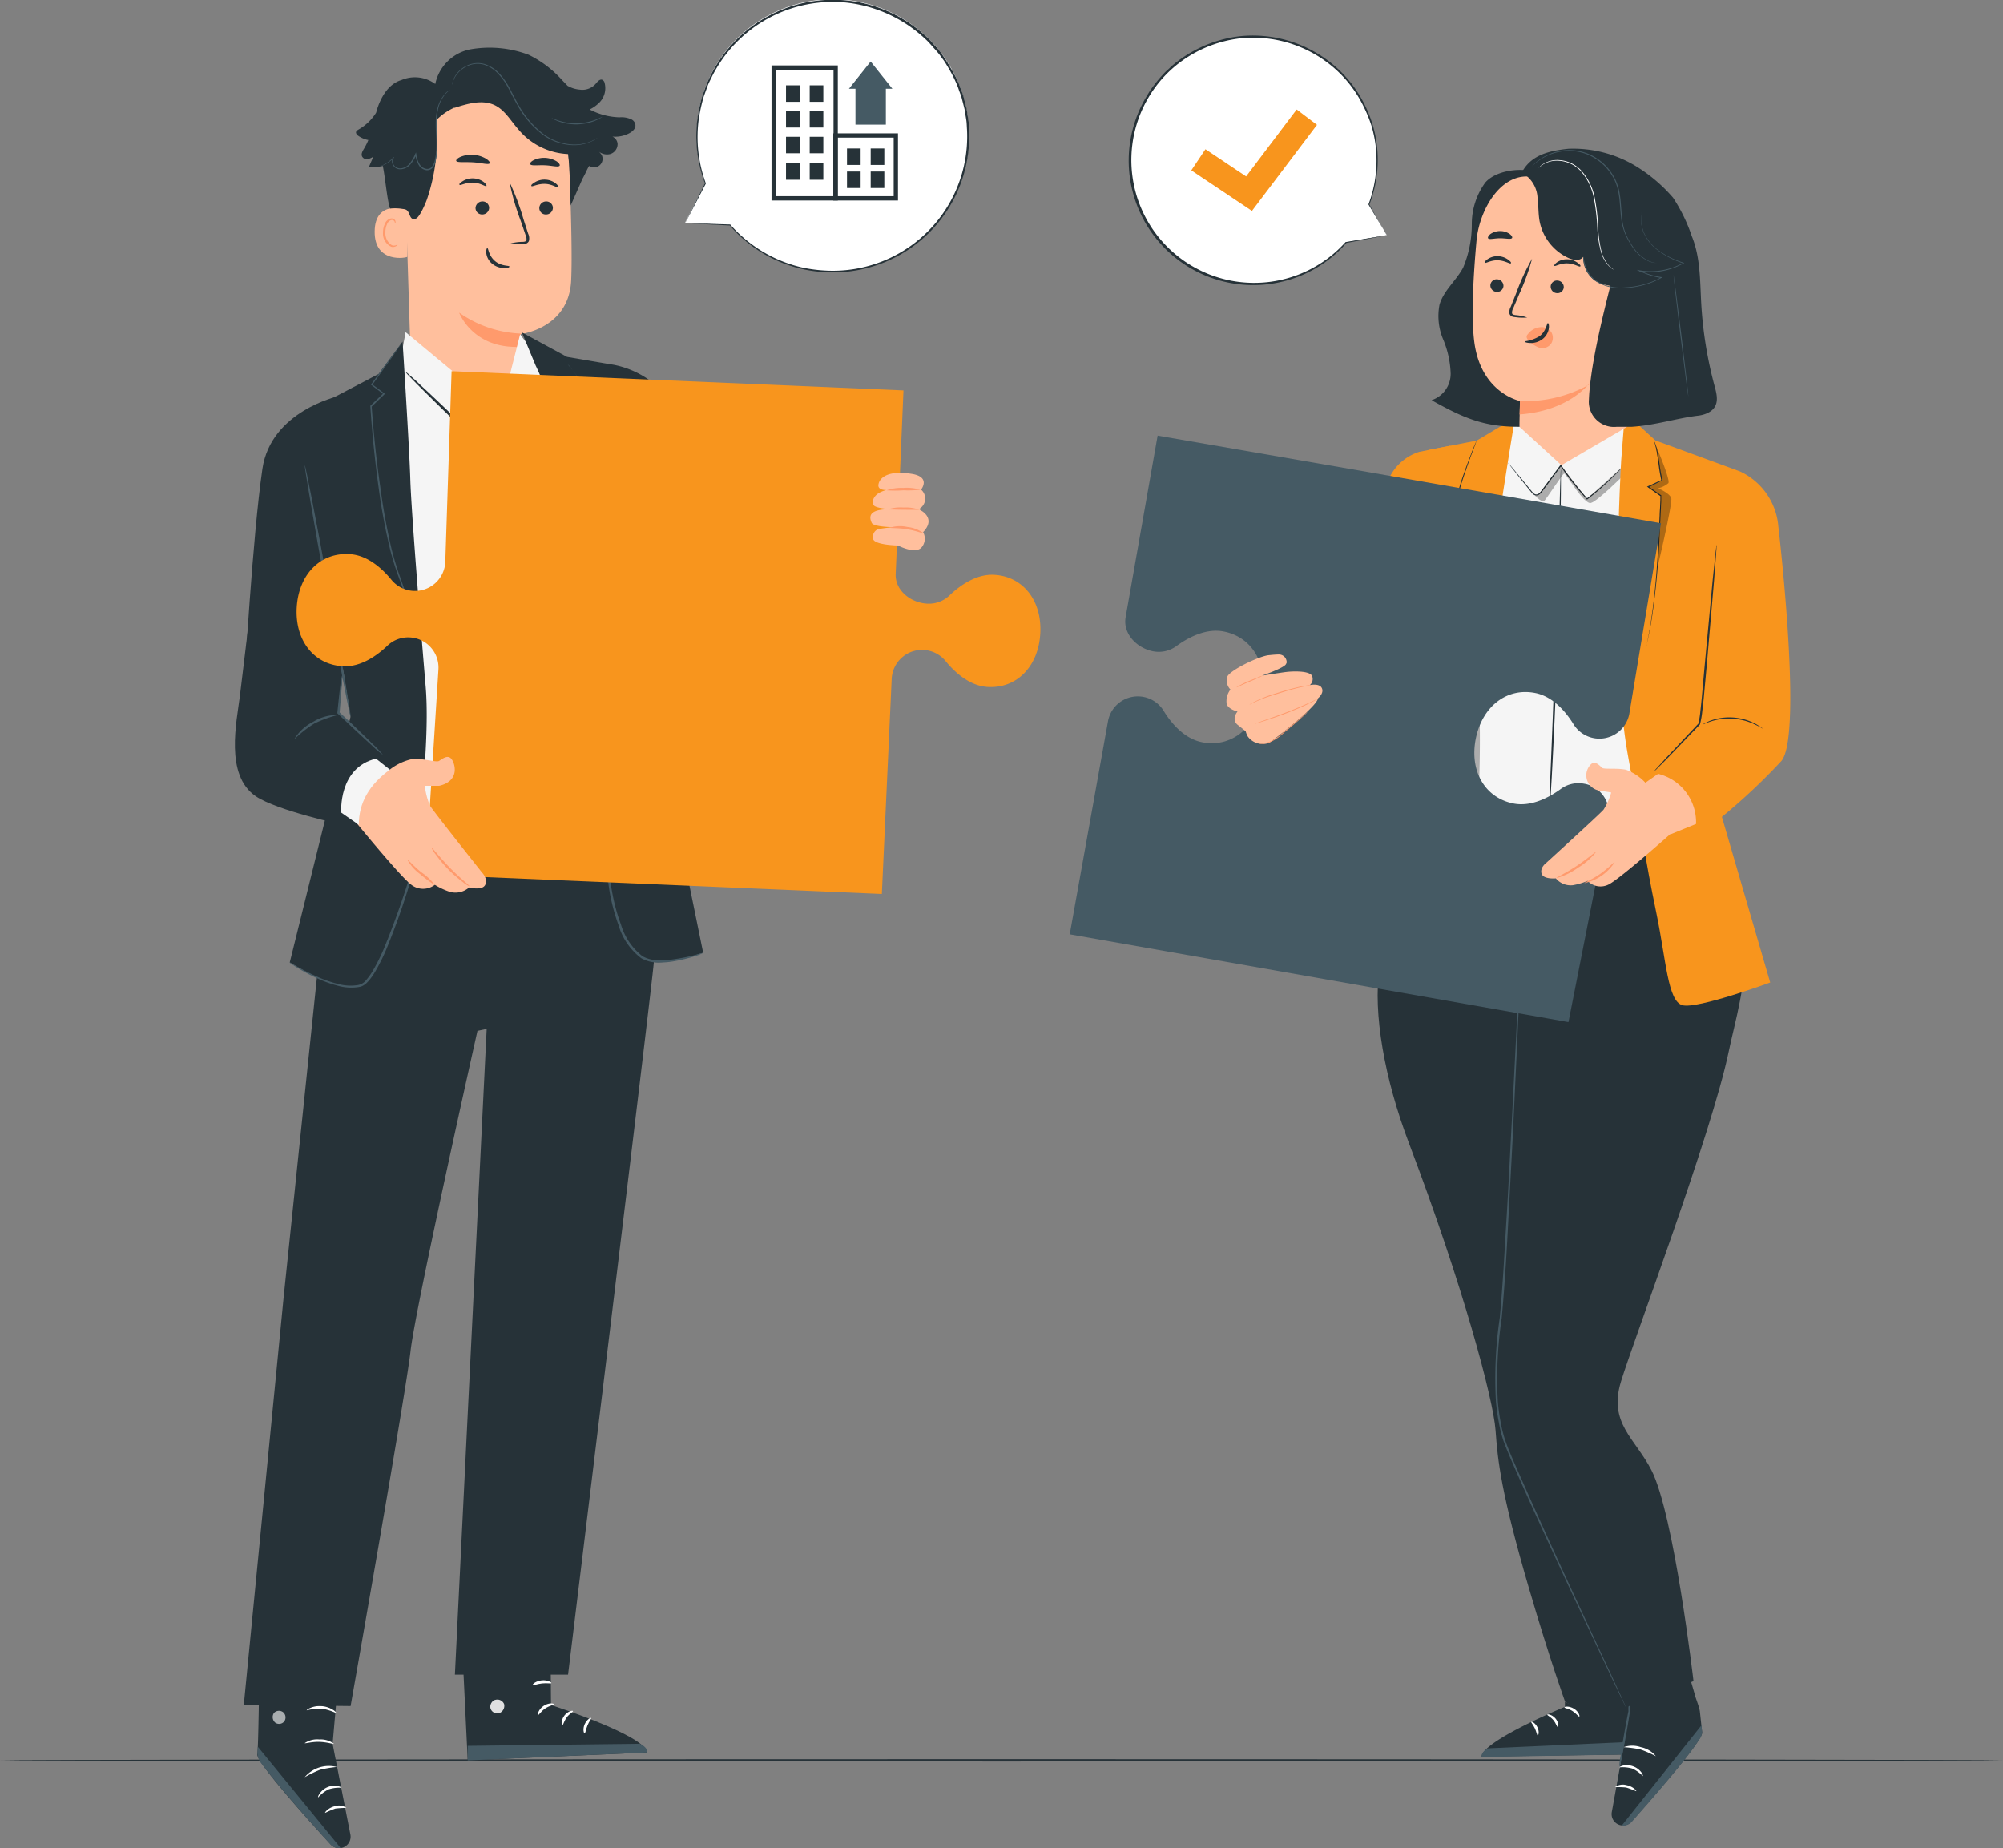 <svg xmlns="http://www.w3.org/2000/svg" width="250" height="230.715" viewBox="0 0 250 230.715"><rect x="0" y="0" width="250" height="230.715" fill="#808080" stroke="none"/><g transform="translate(-16.82 -59.082)"><g transform="translate(16.82 278.695)"><path d="M266.82,467.151c0,.075-55.991.14-124.995.14s-125.005-.065-125.005-.14,55.959-.151,125-.151S266.82,467.075,266.82,467.151Z" transform="translate(-16.82 -467)" fill="#263238"/></g><g transform="translate(157.695 63.521)"><path d="M310.766,92.329l-5.093.91a15.457,15.457,0,1,1,2.87-4.738h0Z" transform="translate(-278.559 -67.422)" fill="#fff"/><path d="M310.694,92.234s-.059-.086-.161-.253l-.436-.738-1.674-2.816h.092a.053.053,0,1,1-.081-.07,15.489,15.489,0,0,0,.856-7.43,15.171,15.171,0,0,0-.5-2.331,16.439,16.439,0,0,0-.958-2.358,15.155,15.155,0,0,0-3.306-4.5,15.435,15.435,0,0,0-11.844-4.092,15.613,15.613,0,0,0-6.7,2.277,15.015,15.015,0,0,0-5.141,5.341A15.328,15.328,0,0,0,305.564,93.1h.032l3.769-.63.985-.162.345-.054-.318.07-.958.183-3.806.716h.038a15.349,15.349,0,0,1-6.272,4.307,15.543,15.543,0,0,1-18.784-22.407l.5-.834c.183-.264.377-.538.565-.781a16.949,16.949,0,0,1,1.238-1.464c.21-.237.463-.436.689-.651a7.757,7.757,0,0,1,.711-.625,14.342,14.342,0,0,1,1.534-1.077,15.86,15.86,0,0,1,6.821-2.31A15.672,15.672,0,0,1,304.7,71.577a15.36,15.36,0,0,1,3.333,4.576,16.238,16.238,0,0,1,.937,2.423,14.868,14.868,0,0,1,.485,2.363,15.424,15.424,0,0,1-.931,7.494l-.1-.054h0a.065.065,0,0,1,.081,0h0l1.615,2.891.415.732Z" transform="translate(-278.487 -67.327)" fill="#263238"/><path d="M300.57,97.133,293,92.072l1.766-2.638,5.077,3.392,6.31-8.356,2.536,1.917Z" transform="translate(-285.187 -75.241)" fill="#f8951d"/></g><g transform="translate(102.298 59.082)"><path d="M175.59,87l2.536-4.991a17,17,0,1,1,3.117,5.228h0Z" transform="translate(-175.59 -59.148)" fill="#fff"/><path d="M175.59,86.937h.377l1.077.032,4.178.14-.054.086h0a.06.06,0,1,1,.1-.065,16.942,16.942,0,0,0,6.848,4.711,16.07,16.07,0,0,0,2.514.716,19.219,19.219,0,0,0,2.783.312,16.76,16.76,0,0,0,17.39-17.632c-.027-.328-.027-.662-.065-.991s-.1-.657-.156-.985l-.075-.5c-.032-.162-.081-.323-.118-.485l-.253-.98c-.086-.323-.226-.635-.334-.953a9.573,9.573,0,0,0-.366-.948,17.132,17.132,0,0,0-.942-1.82c-.183-.291-.345-.592-.538-.878l-.608-.824-.312-.382-.339-.377-.678-.759a17.45,17.45,0,0,0-3.128-2.487,17.153,17.153,0,0,0-7.252-2.471,16.873,16.873,0,0,0-16.62,9.152c-.2.436-.447.851-.6,1.292l-.474,1.3a22.686,22.686,0,0,0-.581,2.552,16.786,16.786,0,0,0,.84,8.269.075.075,0,0,1,0,.048c-.835,1.615-1.475,2.832-1.911,3.677l-.5.953c-.113.215-.178.328-.178.328l.151-.312c.108-.226.264-.538.468-.953L178.1,81.94v.048a16.792,16.792,0,0,1-.91-8.334,23.1,23.1,0,0,1,.571-2.584l.479-1.314a13.5,13.5,0,0,1,.592-1.314,17.07,17.07,0,0,1,27.419-4.28l.689.77.35.382.307.415.571.845c.194.285.366.592.538.894a16.18,16.18,0,0,1,.964,1.8c.162.307.248.646.377.964a7.958,7.958,0,0,1,.339.969l.253,1c.038.162.092.328.124.5l.075.5c.054.334.1.668.156,1s.043.673.065,1.007a17,17,0,0,1-17.643,17.863,18.073,18.073,0,0,1-2.816-.328,16.851,16.851,0,0,1-9.405-5.524l.1-.065h0a.065.065,0,0,1,0,.081h-.032l-4.215-.221-1.077-.059Z" transform="translate(-175.59 -59.082)" fill="#263238"/><path d="M203.955,91.117H195.68V74.25h8.275Zm-7.736-.538h7.2V74.788h-7.2Z" transform="translate(-184.864 -66.084)" fill="#263238"/><rect width="1.701" height="2.057" transform="translate(12.625 10.653)" fill="#263238"/><rect width="1.701" height="2.057" transform="translate(15.581 10.653)" fill="#263238"/><rect width="1.701" height="2.057" transform="translate(12.625 13.862)" fill="#263238"/><rect width="1.701" height="2.057" transform="translate(15.581 13.862)" fill="#263238"/><rect width="1.701" height="2.057" transform="translate(12.625 17.076)" fill="#263238"/><rect width="1.701" height="2.057" transform="translate(15.581 17.076)" fill="#263238"/><rect width="1.701" height="2.057" transform="translate(12.625 20.387)" fill="#263238"/><rect width="1.701" height="2.057" transform="translate(15.581 20.387)" fill="#263238"/><rect width="1.701" height="2.057" transform="translate(20.238 18.535)" fill="#263238"/><rect width="1.701" height="2.057" transform="translate(23.193 18.535)" fill="#263238"/><rect width="1.701" height="2.057" transform="translate(20.238 21.415)" fill="#263238"/><rect width="1.701" height="2.057" transform="translate(23.193 21.415)" fill="#263238"/><path d="M218.076,98.388H210V90h8.076Zm-7.537-.538h7V90.538h-7Z" transform="translate(-191.475 -73.355)" fill="#263238"/><rect width="3.796" height="5.4" transform="translate(21.293 10.158)" fill="#455a64"/><path d="M216.338,76.747H213.63l1.357-1.7,1.351-1.7,1.357,1.7,1.357,1.7Z" transform="translate(-193.15 -65.668)" fill="#455a64"/></g><g transform="translate(150.337 77.611)"><path d="M370.711,453.462v.614s-10.3,4.248-10.391,6.213l20.523-.3-.377-6.827a11.731,11.731,0,0,1-9.755.3Z" transform="translate(-308.905 -259.527)" fill="#263238"/><path d="M380.845,464.455l-.092-1.615-19.635.888s-.91.409-.8,1.077Z" transform="translate(-308.901 -263.996)" fill="#455a64"/><path d="M379.5,454.914c0,.1.506.135,1,.452s.765.732.856.689-.065-.619-.673-.985S379.472,454.806,379.5,454.914Z" transform="translate(-317.758 -260.291)" fill="#fff"/><path d="M375.52,456.647c0,.1.415.258.764.678s.447.867.538.861.156-.576-.285-1.077S375.52,456.55,375.52,456.647Z" transform="translate(-315.922 -261.119)" fill="#fff"/><path d="M372.616,460.026c.092,0,.226-.485-.043-1.028s-.738-.759-.775-.673.253.371.463.824S372.519,460.015,372.616,460.026Z" transform="translate(-314.202 -261.903)" fill="#fff"/><path d="M399.294,442.23l-8.738,2.444,2.18,4.953-2.267,12.539a1.421,1.421,0,0,0,.991,1.615,1.448,1.448,0,0,0,1.47-.425c1.927-2.154,8.98-10.154,8.813-11.128l-.28-2.606c-.059-.538-.581-1.825-.581-1.944Z" transform="translate(-322.813 -254.482)" fill="#263238"/><path d="M392.81,471.652l9.944-12.512.048.571a1.577,1.577,0,0,1-.4,1.308c-.781,1.26-3,4.119-8.339,10.159A1.448,1.448,0,0,1,392.81,471.652Z" transform="translate(-323.903 -262.288)" fill="#455a64"/><path d="M395.173,469.753a4.242,4.242,0,0,0-1.308-.937,4.447,4.447,0,0,0-1.615-.151c0-.032.151-.156.474-.226a2.267,2.267,0,0,1,1.254.1,2.207,2.207,0,0,1,1.007.743C395.163,469.538,395.206,469.737,395.173,469.753Z" transform="translate(-323.645 -266.559)" fill="#fff"/><path d="M393.888,473.72a11.683,11.683,0,0,0-1.276-.468,12.425,12.425,0,0,0-1.362-.043,1.615,1.615,0,0,1,1.427-.248C393.511,473.123,393.958,473.677,393.888,473.72Z" transform="translate(-323.183 -268.636)" fill="#fff"/><path d="M397.246,465.187a14.224,14.224,0,0,0-1.922-.845,14.959,14.959,0,0,0-2.094-.28,3.231,3.231,0,0,1,2.154,0,3.149,3.149,0,0,1,1.863,1.125Z" transform="translate(-324.097 -264.474)" fill="#fff"/><path d="M393.462,452.81a8.952,8.952,0,0,1,.1,1.685h0c-.108.727-.264,1.658-.436,2.665-.21,1.19-.415,2.267-.576,3.047a6.331,6.331,0,0,1-.312,1.249,6.39,6.39,0,0,1,.135-1.281c.113-.786.285-1.868.5-3.063.178-1.007.35-1.933.5-2.649h0A10.232,10.232,0,0,1,393.462,452.81Z" transform="translate(-323.64 -259.366)" fill="#455a64"/><path d="M380.028,276.443c.689-3.322,2.433-9.33,1.75-12.1-1.615-6.412-4.388-10.121-8.2-18.262h-2.837L343.5,245.61l-2.229,4.942c-2.477,6.66-4.167,10.633-4.845,15.505-.8,5.61.6,13.739,3.726,21.95,6.73,17.718,10.488,31.888,10.767,35.705s.662,7.758,4.2,19.845c2.579,8.824,4.49,14.095,4.49,14.095,2.692,1.518,5.529,1.927,8.119.452l7.9-3.047s-2.423-20.808-5.249-26.332c-2.035-3.973-5.384-5.858-3.812-11.037S377.917,286.645,380.028,276.443Z" transform="translate(-297.775 -163.717)" fill="#263238"/><path d="M358.4,271.67a1,1,0,0,1,.108.14l.3.415,1.152,1.642,4.307,6.207v.054c-.21,2.326-.291,5.023-.436,8.033s-.3,6.315-.468,9.868-.388,7.354-.592,11.333-.441,8.146-.84,12.426a51.459,51.459,0,0,0-.479,10.418c.081.84.183,1.669.339,2.482a16.286,16.286,0,0,0,.592,2.374c.538,1.507,1.217,2.972,1.836,4.393,2.514,5.691,4.845,10.768,6.827,15.048l4.695,10.1,1.265,2.756c.135.307.242.538.323.716a2.46,2.46,0,0,1,.1.248s-.048-.075-.129-.237l-.345-.705c-.307-.635-.743-1.556-1.308-2.73l-4.743-10.084c-1.981-4.264-4.355-9.341-6.88-15.026-.625-1.427-1.281-2.87-1.857-4.409a16.553,16.553,0,0,1-.6-2.407c-.162-.824-.269-1.658-.35-2.5a51.513,51.513,0,0,1,.474-10.477c.4-4.259.6-8.431.845-12.383s.425-7.78.614-11.333.35-6.864.506-9.868.253-5.707.479-8.033v.048c-1.82-2.692-3.263-4.8-4.259-6.251l-1.12-1.664-.28-.431a.816.816,0,0,1-.081-.162Z" transform="translate(-308.019 -175.747)" fill="#455a64"/><path d="M359.942,159.535l1.674-4.226,9.965-.538,4.07.538.447,1.174,2.762,48.874s-9.653,1.949-14.477,1.271a56.726,56.726,0,0,1-10.5-2.88v-27.8Z" transform="translate(-305.932 -121.783)" fill="#f5f5f5"/><path d="M380.739,166.876s0,.032-.07.086l-.215.242a11.628,11.628,0,0,1-.851.883,34.951,34.951,0,0,1-3.263,2.859l-.048.038-.038-.048a36.809,36.809,0,0,1-2.993-3.742c-.1-.145-.2-.3-.3-.431h.124c-.856,1.147-1.664,2.234-2.4,3.23a1.615,1.615,0,0,1-.334.334.619.619,0,0,1-.463.129.77.77,0,0,1-.4-.226c-.108-.108-.188-.221-.275-.323l-.948-1.184-1.357-1.717-.361-.468a1.317,1.317,0,0,1-.118-.167l.14.151.382.452,1.394,1.685.958,1.174c.172.2.345.452.6.5s.49-.183.668-.415l2.385-3.23.059-.086.059.086.291.425a39.7,39.7,0,0,0,2.972,3.742h-.091a38.376,38.376,0,0,0,3.289-2.8c.382-.366.673-.657.878-.856l.232-.226A.5.5,0,0,1,380.739,166.876Z" transform="translate(-311.73 -127.138)" fill="#263238"/><g transform="translate(57.622 39.56)" opacity="0.3"><path d="M371.85,170.259s1.265,1.556,1.615,1.163,2.229-3.289,2.45-3.408,2.487,3.941,3.376,3.661,4.054-3.451,4.054-3.451l.059-1.244-4.608,4.194-3.268-4.183-2.756,3.58S372.189,171.045,371.85,170.259Z" transform="translate(-371.85 -166.98)"/></g><path d="M375.782,212.993a2.689,2.689,0,0,1,0-.458c0-.323,0-.764.043-1.314.048-1.163.113-2.8.194-4.845.172-4.076.4-9.691.619-15.92s.371-11.844.485-15.925c.054-2.019.1-3.661.135-4.845q.032-.824.048-1.308a2.757,2.757,0,0,1,.038-.458,2.69,2.69,0,0,1,0,.458v1.314c0,1.168-.027,2.81-.048,4.845-.059,4.076-.188,9.691-.4,15.931s-.479,11.844-.7,15.92c-.118,2.014-.215,3.656-.285,4.845-.038.538-.07.985-.1,1.314A3.4,3.4,0,0,1,375.782,212.993Z" transform="translate(-316.038 -127.853)" fill="#263238"/><g transform="translate(45.73 65.413)" opacity="0.3"><path d="M354.993,215l-5.233,34.354.4,3.72a1.28,1.28,0,0,0,1.841-.167,3.683,3.683,0,0,0,.721-1.927A153.65,153.65,0,0,0,354.993,215Z" transform="translate(-349.76 -215)"/></g><path d="M336.974,163.2a6.24,6.24,0,0,0-4.059,4.135l-6.234,21.993,5.115,15.075,5.341-9.088L340.9,162.42Z" transform="translate(-293.376 -125.315)" fill="#f8951d"/><path d="M344.242,158.8l-5.922,1.158-1.658,31.436c0,.388.388,6.461.388,6.461L326.82,220.69c2.283,4.07,8.453,5.981,12.8,7,0,0,4.4-31.226,4.689-38.106s4.705-33.632,4.705-33.632Z" transform="translate(-293.441 -122.328)" fill="#f8951d"/><path d="M329.2,226.723l.038-.1.129-.3.5-1.152c.436-1.007,1.077-2.46,1.863-4.275l6.374-14.472v.032q-.073-2.334-.183-4.845c-.172-3.72-.377-7.268-.511-10.493s-.221-6.137-.248-8.582,0-4.42,0-5.782c0-.678.027-1.206.038-1.572v1.572c0,1.362,0,3.343.038,5.782s.129,5.346.28,8.576.334,6.773.538,10.493c.075,1.653.135,3.273.178,4.845v.032l-6.417,14.455c-.808,1.8-1.454,3.23-1.906,4.253-.221.5-.4.878-.538,1.141-.059.129-.1.226-.14.3A.4.4,0,0,1,329.2,226.723Z" transform="translate(-294.539 -130.951)" fill="#263238"/><path d="M357,188.616a.177.177,0,0,0-.027-.075l-.054-.221c-.048-.2-.113-.485-.194-.845-.156-.738-.371-1.809-.576-3.15s-.4-2.929-.538-4.711-.28-3.736-.377-5.793c-.032-.77-.07-1.524-.1-2.261l-.048-1.077V169.39s.065-.027.075,0,.038,0,.054.043h-.1l1.583-1.109v.118l-1.734-.867h-.048v-.048c.258-.974.571-1.847.84-2.611s.538-1.432.738-1.976.382-.964.5-1.254c.059-.135.108-.242.14-.328a.343.343,0,0,1,.054-.108.494.494,0,0,1-.038.118l-.118.334c-.113.3-.269.727-.474,1.265s-.441,1.211-.705,1.981-.565,1.615-.818,2.611l-.032-.07,1.723.791.108.048-.1.07-1.577,1.109h-.1a.378.378,0,0,0,.048-.038h0a.027.027,0,0,0,.027,0h.027v.463l.027.538c0,.355.032.721.048,1.077.032.738.07,1.491.1,2.261.1,2.057.215,4.011.366,5.788s.334,3.376.538,4.711.393,2.407.538,3.149c.07.361.129.646.167.851a.938.938,0,0,0,.043.221C356.994,188.583,357,188.616,357,188.616Z" transform="translate(-306.408 -124.774)" fill="#263238"/><path d="M403.366,200.16l3.769-38.036-10.59-3.882s-2.482-2.283-3.8-3.462l-.468,5.965s-1.432,24.415.824,36.712,1.938,11.877,3.586,19.877c1.2,5.82,1.4,10.9,3.23,11.414s10.961-2.832,10.961-2.832Z" transform="translate(-323.45 -121.788)" fill="#f8951d"/><path d="M411.059,168.42a8.33,8.33,0,0,1,4.77,6.913c.458,3.941,2.88,26.45.345,29.255a74.985,74.985,0,0,1-9.911,8.915l-5.922-7.7,5.621-6.181,3.171-27.269Z" transform="translate(-327.379 -128.084)" fill="#f8951d"/><path d="M398.411,187.27a.389.389,0,0,1,0-.075.48.48,0,0,1,.038-.21q.059-.291.161-.808c.129-.7.323-1.717.5-2.983.377-2.53.7-6.046.883-9.944q.065-1.378.129-2.692c0-.436.038-.861.059-1.281l.032-.619v-.452a.284.284,0,0,0,0-.07h0a.07.07,0,0,0,.043,0H400.2l-1.577-1.114-.092-.059.1-.048,1.723-.791-.032.065a21.265,21.265,0,0,1-.35-2.1c-.081-.625-.156-1.158-.242-1.588s-.178-.764-.242-.991l-.086-.253c0-.054-.027-.086,0-.086a.615.615,0,0,1,.038.081,1.316,1.316,0,0,0,.1.248,7.417,7.417,0,0,1,.275.985c.1.436.183.969.275,1.588a21.116,21.116,0,0,0,.371,2.089v.043h-.043l-1.7.845v-.108l1.583,1.1h-.1a.118.118,0,0,1,.054-.027.113.113,0,0,1,.054,0h0v.592a4.812,4.812,0,0,1-.027.619c0,.42-.038.845-.054,1.281-.043.867-.081,1.766-.124,2.692a96.413,96.413,0,0,1-.931,9.955c-.194,1.265-.4,2.277-.538,2.977-.081.339-.14.608-.188.8q-.032.129-.048.21C398.422,187.249,398.416,187.27,398.411,187.27Z" transform="translate(-326.484 -124.737)" fill="#263238"/><path d="M419.089,226.843a7.957,7.957,0,0,0-1.007-.538,7.423,7.423,0,0,0-1.163-.447,8.207,8.207,0,0,0-1.5-.269,8.3,8.3,0,0,0-1.524.043,7,7,0,0,0-1.217.269c-.678.21-1.077.431-1.077.4a1.12,1.12,0,0,1,.269-.167,3.238,3.238,0,0,1,.328-.156,4.143,4.143,0,0,1,.452-.183,6.773,6.773,0,0,1,1.233-.3,7.1,7.1,0,0,1,3.079.232,7,7,0,0,1,1.168.479,3.957,3.957,0,0,1,.42.248,3.013,3.013,0,0,1,.307.2A1.276,1.276,0,0,1,419.089,226.843Z" transform="translate(-332.577 -154.398)" fill="#263238"/><g transform="translate(72.18 36.944)" opacity="0.3"><path d="M399.811,162.12s1.911,4.458,1.615,4.845a3.016,3.016,0,0,1-1.271.635s1.647.716,1.647,1.346c0,1.26-1.771,8.711-1.771,8.711l.436-9.1-1.577-1.077,1.723-.8Z" transform="translate(-398.89 -162.12)"/></g><path d="M408.1,185.43a1.153,1.153,0,0,1,0,.312c0,.231-.032.538-.054.888-.059.813-.145,1.917-.248,3.268-.242,2.794-.565,6.584-.926,10.768-.124,1.3-.237,2.568-.35,3.769q-.086.9-.194,1.76a10.5,10.5,0,0,1-.291,1.653h0l-4.108,4.269-1.163,1.163a2.931,2.931,0,0,1-.431.4,3.115,3.115,0,0,1,.377-.447l1.109-1.217,4.005-4.259v.043a11.381,11.381,0,0,0,.264-1.615c.065-.565.124-1.152.183-1.755.108-1.206.221-2.471.339-3.769.393-4.183.748-7.973,1.007-10.768.14-1.351.258-2.455.339-3.263.043-.355.081-.651.108-.883A1.265,1.265,0,0,1,408.1,185.43Z" transform="translate(-327.379 -135.937)" fill="#263238"/><path d="M317.478,205.06l-4.108,9.152-3.876-4.345-5.174,3.65,6.078,9.75c1.911,2.45,3.736,4.119,5.814,3.855a6.339,6.339,0,0,0,1.228-.3A8.051,8.051,0,0,0,323,221.012l2.353-11.8Z" transform="translate(-283.054 -144.998)" fill="#f8951d"/><path d="M326.134,227.655a2.976,2.976,0,0,1-.081-.388c-.043-.248-.118-.608-.221-1.05s-.242-.958-.425-1.529-.415-1.184-.689-1.814-.581-1.217-.872-1.739-.587-.974-.84-1.346-.474-.673-.625-.872a2.979,2.979,0,0,1-.232-.318,2.156,2.156,0,0,1,.264.291c.167.194.393.485.657.851s.538.824.867,1.341a19.439,19.439,0,0,1,.888,1.744c.275.635.5,1.26.684,1.83a13.529,13.529,0,0,1,.4,1.545c.092.468.151.808.183,1.077A2.155,2.155,0,0,1,326.134,227.655Z" transform="translate(-291.285 -151.249)" fill="#263238"/><path d="M371.592,96.79l-.032.14h0C371.587,96.9,371.587,96.838,371.592,96.79Z" transform="translate(-314.094 -95.018)" fill="#263238"/><path d="M351.085,123.907a12.025,12.025,0,0,0-.942-4.275,7.492,7.492,0,0,1-.452-4.307c.5-1.777,2.094-3.015,2.956-4.652a13.911,13.911,0,0,0,1.077-5.416,8.782,8.782,0,0,1,1.69-5.2c1.551-1.766,5.61-2.084,7.537-.721.3,10.509.2,20.916-2.046,31.188-5.131.221-7.731-.781-12.2-3.289A3.47,3.47,0,0,0,351.085,123.907Z" transform="translate(-303.541 -95.804)" fill="#263238"/><path d="M377.493,131.268l1.857-25.519a2.256,2.256,0,0,0-1.949-2.342l-11.844-3.354c-3.812-.538-6.487,4.124-6.837,7.952-.388,4.253-.695,9.465-.28,12.657.834,6.423,5.712,7.376,5.712,7.376-.1,3.166-.065,3.23-.065,3.23l5.228,4.781Z" transform="translate(-307.946 -96.505)" fill="#ffbf9d"/><path d="M362.339,124.562a.818.818,0,0,0,.764.851.786.786,0,0,0,.867-.716.824.824,0,0,0-.764-.851.786.786,0,0,0-.867.716Z" transform="translate(-309.837 -107.506)" fill="#263238"/><path d="M361.063,119.3c.1.108.732-.334,1.615-.307s1.518.49,1.615.382-.048-.242-.323-.458a2.266,2.266,0,0,0-1.292-.436,2.153,2.153,0,0,0-1.287.377C361.111,119.034,361.025,119.227,361.063,119.3Z" transform="translate(-309.244 -105.03)" fill="#263238"/><path d="M376.319,124.852a.818.818,0,0,0,.764.851.786.786,0,0,0,.867-.716.818.818,0,0,0-.765-.851.781.781,0,0,0-.867.716Z" transform="translate(-316.291 -107.639)" fill="#263238"/><path d="M377.16,120.017c.1.108.738-.334,1.615-.307s1.518.49,1.615.382-.048-.242-.323-.452a2.256,2.256,0,0,0-1.292-.441,2.153,2.153,0,0,0-1.287.377C377.214,119.775,377.112,119.969,377.16,120.017Z" transform="translate(-316.674 -105.362)" fill="#263238"/><path d="M368.968,126.413a5.594,5.594,0,0,0-1.427-.3c-.226-.027-.436-.081-.468-.237a1.125,1.125,0,0,1,.167-.662c.226-.538.468-1.077.716-1.7a27.329,27.329,0,0,0,1.615-4.447,28.17,28.17,0,0,0-1.981,4.307c-.237.592-.468,1.163-.684,1.707a1.3,1.3,0,0,0-.145.883.587.587,0,0,0,.361.339,1.571,1.571,0,0,0,.382.065,6.061,6.061,0,0,0,1.464.043Z" transform="translate(-311.867 -105.303)" fill="#263238"/><path d="M369.158,150.214a16.28,16.28,0,0,0,8.614-2.04c.382-.883-1.712,3.193-8.662,3.715Z" transform="translate(-312.963 -118.68)" fill="#ff9a6c"/><path d="M370.884,135.838a2.153,2.153,0,0,1,1.814-.9,1.427,1.427,0,0,1,1.147.668,1.378,1.378,0,0,1-.065,1.427,1.357,1.357,0,0,1-1.448.474,3.257,3.257,0,0,1-1.276-.84,1.044,1.044,0,0,1-.269-.339.447.447,0,0,1,.048-.447" transform="translate(-313.719 -112.628)" fill="#ff9a6c"/><path d="M373.2,134c-.145,0-.172.942-1.012,1.615a4.6,4.6,0,0,1-1.868.657c-.016.118.226.194.657.215a2.4,2.4,0,0,0,1.556-.49,2.078,2.078,0,0,0,.786-1.346C373.377,134.226,373.264,134,373.2,134Z" transform="translate(-313.521 -112.195)" fill="#263238"/><path d="M376.637,113.492c.081.242.964.156,2,.307s1.863.463,2,.253c.065-.1-.075-.334-.4-.576a3.343,3.343,0,0,0-1.475-.538,3.381,3.381,0,0,0-1.572.135C376.8,113.169,376.6,113.352,376.637,113.492Z" transform="translate(-316.436 -102.455)" fill="#e0e0e0"/><path d="M361.792,113.559c.151.2.765,0,1.491,0s1.346.172,1.5-.032c.065-.1-.027-.3-.291-.5a2.067,2.067,0,0,0-1.206-.366,2.111,2.111,0,0,0-1.206.371C361.814,113.257,361.728,113.462,361.792,113.559Z" transform="translate(-309.575 -102.344)" fill="#263238"/><path d="M369.19,97c1.077-2.627,3.473-3.182,6.019-3.456A15.119,15.119,0,0,1,383.64,95.7a19.673,19.673,0,0,1,4.662,3.952,20.553,20.553,0,0,1,2.337,4.8c1.077,2.617,1.023,5.508,1.174,8.318a50.6,50.6,0,0,0,1.685,10.444c.334,1.227.673,2.692-1.077,3.4a4.033,4.033,0,0,1-1.012.248c-2.692.323-5.3,1.2-8.3,1.389h-1.847a3.145,3.145,0,0,1-3.462-3.419c.242-5.777,3.058-15.263,3.37-17.083C381.19,107.766,382.165,95.3,369.19,97Z" transform="translate(-313 -93.499)" fill="#263238"/><path d="M370.76,98.931a3.769,3.769,0,0,1,1.346,2.638c.14,1.007.081,2.04.269,3.036a6.358,6.358,0,0,0,3.656,4.582c.6.253,1.411.361,1.782-.172a3.5,3.5,0,0,0,2.154,3.343,18.564,18.564,0,0,0,3,.538c1,.221,2.04.9,2.094,1.927l.42-7.1-2-6.277L377.35,97.8Z" transform="translate(-313.725 -95.484)" fill="#263238"/><path d="M382.94,109.892a5.218,5.218,0,0,1-.587-.474,4.307,4.307,0,0,1-.969-1.793,14.817,14.817,0,0,1-.425-3.02,24.164,24.164,0,0,0-.436-3.742,7.134,7.134,0,0,0-1.669-3.354,4.188,4.188,0,0,0-1.341-.964,4.129,4.129,0,0,0-1.4-.345,3.306,3.306,0,0,0-2,.479,1.617,1.617,0,0,0-.264.188,1.076,1.076,0,0,0-.178.162,1.444,1.444,0,0,0-.135.151,4.181,4.181,0,0,1,.6-.463,3.338,3.338,0,0,1,1.97-.431,4.054,4.054,0,0,1,2.692,1.3,7.117,7.117,0,0,1,1.615,3.306,25.151,25.151,0,0,1,.441,3.72,14.226,14.226,0,0,0,.458,3.042,4.189,4.189,0,0,0,1.018,1.8A2.234,2.234,0,0,0,382.94,109.892Z" transform="translate(-315.008 -94.741)" fill="#fff"/><path d="M387.538,107.971a3.7,3.7,0,0,1-.937-.237,4.889,4.889,0,0,1-1.96-1.723,9.322,9.322,0,0,1-.9-1.583,7.111,7.111,0,0,1-.5-2.024c-.092-.732-.118-1.513-.2-2.32-.048-.4-.1-.813-.194-1.222a6.691,6.691,0,0,0-.409-1.211A6.557,6.557,0,0,0,379,94.344a6.191,6.191,0,0,0-3.9-.264,6.4,6.4,0,0,0-2.39,1.158,4.986,4.986,0,0,0-.711.668.172.172,0,0,0,.048-.043l.14-.124c.059-.059.135-.129.226-.2a3.914,3.914,0,0,1,.328-.258,6.46,6.46,0,0,1,2.38-1.109,6.191,6.191,0,0,1,3.833.28,6.514,6.514,0,0,1,3.365,3.23,6.863,6.863,0,0,1,.4,1.19,12.048,12.048,0,0,1,.194,1.211c.086.8.118,1.577.21,2.32a7.133,7.133,0,0,0,.538,2.046,9.529,9.529,0,0,0,.921,1.615,4.91,4.91,0,0,0,2.013,1.717,2.988,2.988,0,0,0,.7.172h.188Z" transform="translate(-314.297 -93.676)" fill="#455a64"/><path d="M383.86,113.686v.231a.893.893,0,0,0,.038.291c.038.113.048.242.081.388a3.941,3.941,0,0,0,.4,1.012,3.559,3.559,0,0,0,.969,1.077,5.734,5.734,0,0,0,3.682.91,10.956,10.956,0,0,0,2.283-.355,9.153,9.153,0,0,0,2.326-.937l.145-.086h-.167a8.921,8.921,0,0,1-2.692-.829h-.048l-.038.113a8.49,8.49,0,0,0,5.529-.991l.113-.065-.124-.038a10.423,10.423,0,0,1-3.279-1.664,5.243,5.243,0,0,1-1.712-2.277,5.3,5.3,0,0,1-.28-1.852,4.791,4.791,0,0,1,.038-.5v-.194a.242.242,0,0,1,0,.043v.129c0,.118-.032.285-.059.5a5.222,5.222,0,0,0,.253,1.879,5.313,5.313,0,0,0,1.766,2.337,10.617,10.617,0,0,0,3.306,1.7v-.1a8.415,8.415,0,0,1-5.454.969l-.415-.07.377.183h.048a9.012,9.012,0,0,0,2.692.84v-.113a9.287,9.287,0,0,1-2.3.931,10.66,10.66,0,0,1-2.256.355,5.669,5.669,0,0,1-3.629-.867,3.5,3.5,0,0,1-.964-1.077,4.424,4.424,0,0,1-.42-1c-.032-.145-.065-.269-.086-.382s-.032-.21-.048-.285,0-.129-.027-.172A.355.355,0,0,0,383.86,113.686Z" transform="translate(-319.772 -100.156)" fill="#455a64"/><path d="M406.646,138.008c.032,0-.355-3.424-.867-7.634s-.958-7.623-.991-7.623.355,3.424.867,7.634S406.608,138.008,406.646,138.008Z" transform="translate(-329.432 -107.002)" fill="#455a64"/><path d="M329.07,203.563a3.731,3.731,0,0,0-2.94.63c-1.335.98-3.623,2.283-5.922,1.83-3.569-.705-5.508-4.054-4.711-8.076s3.849-6.423,7.424-5.718c2.31.452,3.936,2.52,4.8,3.936a3.8,3.8,0,0,0,6.934-1.3l3.962-23.828-37.32-6.52-25.508-4.42-3.984,22.612c-.4,2.057,1.324,3.882,3.381,4.307a3.72,3.72,0,0,0,2.934-.635c1.335-.98,3.629-2.283,5.922-1.83,3.575.705,5.513,4.054,4.716,8.1s-3.855,6.423-7.43,5.718c-2.3-.452-3.936-2.52-4.8-3.936a3.784,3.784,0,0,0-6.929,1.292l-4.781,26.628,37.536,6.606,22.02,3.876,2.692.479,4.98-25.266a3.769,3.769,0,0,0-2.977-4.49Z" transform="translate(-264.82 -124.244)" fill="#455a64"/><path d="M308.643,211.856a.969.969,0,0,0-1.018-1.007c-.312,0-.716.038-1.211.086-1.287.129-5.093,2-5.2,2.756a1.615,1.615,0,0,0,.415,1.534,2.369,2.369,0,0,0-.474,1.8c.237.695,1.357.937,1.357.937s-.829.964,0,1.653c.3.237.894.695,1.028.851a2.584,2.584,0,0,0,.237.592A2.256,2.256,0,0,0,305.4,222h.215a1.615,1.615,0,0,0,1.152-.334c1.486-1.136,5.7-4.431,5.777-5.346,0,0,.8-.625.49-1.276s-1.513-.371-1.513-.371a.985.985,0,0,0,.3-1.125c-.275-.689-2.4-.63-3.365-.5-.77.1-2.913.447-2.913.447s2.853-.98,3.02-1.464a.728.728,0,0,0,.081-.172Z" transform="translate(-281.568 -147.67)" fill="#ffbf9d"/><path d="M315.644,221.05a1.842,1.842,0,0,1-.285.178c-.188.1-.463.248-.813.42-.689.345-1.669.775-2.767,1.2s-2.116.764-2.853,1c-.366.118-.662.2-.872.269a2.376,2.376,0,0,1-.323.081,2.308,2.308,0,0,1,.312-.124l.861-.3c.732-.253,1.734-.608,2.837-1.028s2.073-.845,2.773-1.168l.829-.393a2.5,2.5,0,0,1,.3-.14Z" transform="translate(-284.628 -152.38)" fill="#ff9a6c"/><path d="M314.169,217.94a1.426,1.426,0,0,1-.312.07c-.2.038-.49.092-.851.172-.716.156-1.691.425-2.756.764-.538.167-1.044.318-1.5.474s-.861.328-1.2.468-.6.275-.791.361a1.616,1.616,0,0,1-.291.129l.07-.048.2-.118c.178-.1.441-.237.775-.388s.738-.328,1.2-.5.969-.318,1.5-.485a27.586,27.586,0,0,1,2.778-.738c.355-.07.651-.113.856-.14Z" transform="translate(-284.047 -150.944)" fill="#ff9a6c"/><path d="M306.665,215.8a2.423,2.423,0,0,1-.458.242c-.291.135-.7.307-1.152.5s-.851.366-1.141.5a4.076,4.076,0,0,1-.474.21,2.05,2.05,0,0,1,.441-.275,10.651,10.651,0,0,1,1.136-.538c.452-.188.861-.35,1.158-.468A2.98,2.98,0,0,1,306.665,215.8Z" transform="translate(-282.648 -149.956)" fill="#ff9a6c"/><path d="M314.627,224.15a1.564,1.564,0,0,1-.194.226c-.135.135-.334.328-.587.538-.506.468-1.238,1.077-2.035,1.739-.194.167-.382.345-.581.5a5.54,5.54,0,0,1-.581.415,3.865,3.865,0,0,1-1.109.485,2.309,2.309,0,0,1-.813.07,1.438,1.438,0,0,1-.221-.027h-.075a2.427,2.427,0,0,1,.3,0,2.525,2.525,0,0,0,.791-.108,3.984,3.984,0,0,0,1.077-.49,6.345,6.345,0,0,0,.571-.415c.194-.151.377-.323.576-.5.8-.678,1.54-1.265,2.057-1.712l.6-.538A2.033,2.033,0,0,1,314.627,224.15Z" transform="translate(-284.951 -153.811)" fill="#ff9a6c"/><path d="M387.17,238.494a6.319,6.319,0,0,0-2.46-1.664c-1.125-.231-2.692-.032-2.956-.226s-.856-.958-1.389-.485a1.928,1.928,0,0,0,.883,3.289l1.615.264a8.012,8.012,0,0,1-.964,2.154c-.5.576-7.155,6.638-7.155,6.638s-.8.581-.571,1.33,1.777.592,1.777.592a2.4,2.4,0,0,0,2.154.851,8.255,8.255,0,0,0,1.809-.538,2.229,2.229,0,0,0,2.665.436c1.551-.813,8.162-6.714,8.162-6.714l-1.664-5.863Z" transform="translate(-315.281 -159.266)" fill="#ffbf9d"/><path d="M399.8,238.52l-1.658,1.158c2.057,2.073,3.618,3.914,3.193,6.4l3.2-1.3A6.218,6.218,0,0,0,399.8,238.52Z" transform="translate(-326.364 -160.444)" fill="#ffbf9d"/><path d="M382.6,256.618a8.323,8.323,0,0,1-2.256,1.97,8.447,8.447,0,0,1-2.692,1.3c-.032-.081,1.179-.63,2.541-1.534S382.538,256.558,382.6,256.618Z" transform="translate(-316.905 -168.797)" fill="#ff9a6c"/><path d="M387.918,259a5.96,5.96,0,0,1-3.769,2.611c-.027-.081.942-.436,1.976-1.163S387.837,258.955,387.918,259Z" transform="translate(-319.905 -169.897)" fill="#ff9a6c"/></g><g transform="translate(46.137 65.018)"><path d="M214.67,182.741l2.024-1.211,2.665,7.182-2.159,1.335Z" transform="translate(-137.469 -121.543)" fill="#f5f5f5"/><path d="M131.2,88.628A11.1,11.1,0,0,0,120.561,78h-.571c-6.213.1-9.588,5.438-9.314,11.64l.786,24.981,9.815,3.769,3.8-3.489c0-1.75,0-5.384.038-5.384s5.992-.678,6.31-6.627C131.576,99.955,131.41,94.006,131.2,88.628Z" transform="translate(-89.456 -73.751)" fill="#ffbf9d"/><path d="M130.931,134.191a14.358,14.358,0,0,1-7.661-2.611s1.68,4.555,7.645,4.264Z" transform="translate(-95.277 -98.484)" fill="#ff9a6c"/><path d="M143.546,106.592a.845.845,0,0,1-.856.824.8.8,0,0,1-.84-.8.845.845,0,0,1,.851-.824.813.813,0,0,1,.845.8Z" transform="translate(-103.854 -86.579)" fill="#263238"/><path d="M143.37,101.7c-.113.108-.738-.4-1.653-.431s-1.615.393-1.7.275.07-.248.371-.447a2.32,2.32,0,0,1,1.362-.361,2.24,2.24,0,0,1,1.308.485C143.338,101.448,143.424,101.653,143.37,101.7Z" transform="translate(-103 -84.246)" fill="#263238"/><path d="M128.761,106.592a.851.851,0,0,1-.856.824.813.813,0,0,1-.845-.8.856.856,0,0,1,.856-.824.813.813,0,0,1,.845.8Z" transform="translate(-97.027 -86.579)" fill="#263238"/><path d="M126.689,101.411c-.108.1-.732-.4-1.647-.436s-1.615.4-1.7.28.07-.248.371-.447a2.337,2.337,0,0,1,1.367-.361,2.3,2.3,0,0,1,1.308.479C126.656,101.158,126.742,101.363,126.689,101.411Z" transform="translate(-95.298 -84.112)" fill="#263238"/><path d="M135.042,108.994a5.922,5.922,0,0,1,1.5-.21c.237,0,.458-.048.506-.21a1.2,1.2,0,0,0-.129-.695c-.194-.576-.4-1.179-.619-1.809a29.6,29.6,0,0,1-1.357-4.722,30.257,30.257,0,0,1,1.734,4.6c.2.635.4,1.238.587,1.82a1.324,1.324,0,0,1,.086.921.6.6,0,0,1-.4.328,1.862,1.862,0,0,1-.4.038,6.261,6.261,0,0,1-1.507-.059Z" transform="translate(-100.658 -84.529)" fill="#263238"/><path d="M126.763,96.032c-.135.232-1.012-.054-2.089-.118s-1.992.059-2.089-.183c-.043-.118.145-.323.538-.5a3.629,3.629,0,0,1,3.182.231C126.666,95.7,126.822,95.924,126.763,96.032Z" transform="translate(-94.958 -81.586)" fill="#263238"/><path d="M143.387,96.682c-.194.2-.931-.032-1.83-.07s-1.658.1-1.825-.124c-.075-.108.048-.312.388-.5a3.047,3.047,0,0,1,2.945.156C143.377,96.391,143.473,96.58,143.387,96.682Z" transform="translate(-102.866 -81.913)" fill="#263238"/><path d="M107.761,107.549c-.1-.048-4.043-1.378-4.081,2.692s4.059,3.273,4.07,3.155S107.761,107.549,107.761,107.549Z" transform="translate(-86.234 -87.278)" fill="#ffbf9d"/><path d="M107.444,112.967a1.326,1.326,0,0,1-.188.1.689.689,0,0,1-.538,0,1.744,1.744,0,0,1-.8-1.583,2.347,2.347,0,0,1,.2-1.012.835.835,0,0,1,.538-.538.366.366,0,0,1,.415.2c.054.118,0,.2.048.2s.086-.07.059-.237a.458.458,0,0,0-.162-.258.538.538,0,0,0-.388-.108,1,1,0,0,0-.748.63,2.4,2.4,0,0,0-.258,1.131,1.8,1.8,0,0,0,1.018,1.771.764.764,0,0,0,.651-.1A.453.453,0,0,0,107.444,112.967Z" transform="translate(-87.133 -88.4)" fill="#ff9a6c"/><path d="M129.682,116.6c.14,0,.145.926.953,1.615s1.8.538,1.8.684-.221.183-.641.194a2.32,2.32,0,0,1-1.507-.538,2.024,2.024,0,0,1-.738-1.33C129.515,116.815,129.618,116.595,129.682,116.6Z" transform="translate(-98.174 -91.569)" fill="#263238"/><path d="M134.2,79.622a.921.921,0,0,0-.447-.538,2.939,2.939,0,0,0-1.518-.269,8.469,8.469,0,0,1-3.72-.98,4.307,4.307,0,0,0,1.1-.754,2.557,2.557,0,0,0,.764-2.563.538.538,0,0,0-.312-.393c-.264-.086-.5.172-.689.377a2.213,2.213,0,0,1-2.084.856,3.618,3.618,0,0,1-1.54-.479.281.281,0,0,1-.054-.059l-.614-.635h0a13.564,13.564,0,0,0-4.178-3.171,13.836,13.836,0,0,0-7.387-.662,5.552,5.552,0,0,0-4.275,4.307,4.267,4.267,0,0,0-4.307-.458h-.038c-1.583.538-2.5,2.2-2.983,3.806a.974.974,0,0,1-.075.264A6.267,6.267,0,0,1,99.7,80.322c-.151.086-.328.194-.35.371a.538.538,0,0,0,.269.42,3.2,3.2,0,0,0,1.271.538,7.148,7.148,0,0,1-.538,1.077c-.178.3-.393.662-.242.974a.662.662,0,0,0,.668.345,1.96,1.96,0,0,0,.738-.323l-.538,1.26a3.769,3.769,0,0,0,1.717-.1c.318,1.507.538,4.307.915,5.325a6.406,6.406,0,0,1,1.89.1c.705.242.42,1.491,1.341,1.147.468-.178,1.211-1.938,1.373-2.417a23.36,23.36,0,0,0,1.131-9.841,7.537,7.537,0,0,1,2.326-1.615l-.07.065c1.674-.538,3.564-1.109,5.136-.312,1.222.625,1.927,1.906,2.832,2.929a8.539,8.539,0,0,0,6.261,3.139c.215,1.8.248,4.743.318,6.423l1.475-3.343h0c.118-.2.215-.4.312-.592l.032-.059h0a10.433,10.433,0,0,1,.479-.948h0a1.077,1.077,0,0,0,1.567-1.378,2.4,2.4,0,0,0-.5-.538,1.653,1.653,0,0,0,1.577.431A1.3,1.3,0,0,0,132,82.12a1.1,1.1,0,0,0-.646-.9,3.768,3.768,0,0,0,2.154-.441C133.924,80.542,134.344,80.155,134.2,79.622Z" transform="translate(-84.235 -70.107)" fill="#263238"/><path d="M113.622,79.87a5.027,5.027,0,0,0-.6.538,4.275,4.275,0,0,0-.937,1.97,7.257,7.257,0,0,0-.172,1.513c0,.538.032,1.141.065,1.76a15.653,15.653,0,0,1,0,1.954,6.821,6.821,0,0,1-.145,1.034,2.186,2.186,0,0,1-.431,1,.9.9,0,0,1-.845.275,1.389,1.389,0,0,1-.754-.436,3.139,3.139,0,0,1-.538-1.524h.129a4.915,4.915,0,0,1-.743,1.238,1.761,1.761,0,0,1-1.168.619,1.184,1.184,0,0,1-.614-.113,1.044,1.044,0,0,1-.409-.415,1.007,1.007,0,0,1-.124-.538.743.743,0,0,1,.2-.463l.059.059a3.812,3.812,0,0,1-1.292.948c-.167.075-.307.118-.4.151a.92.92,0,0,1-.14.032l.135-.059c.086-.032.221-.086.388-.167a3.973,3.973,0,0,0,1.249-.958l.059.054a.759.759,0,0,0-.048.888.937.937,0,0,0,.371.366,1.077,1.077,0,0,0,.538.1,1.669,1.669,0,0,0,1.077-.587,4.791,4.791,0,0,0,.711-1.217l.092-.188.038.2a2.977,2.977,0,0,0,.538,1.459,1.222,1.222,0,0,0,.673.388.759.759,0,0,0,.721-.232,2.014,2.014,0,0,0,.4-.931,7.2,7.2,0,0,0,.145-1.007,15.514,15.514,0,0,0,0-1.944c-.032-.619-.065-1.211-.048-1.766a7.43,7.43,0,0,1,.188-1.534,4.237,4.237,0,0,1,.98-1.965,2.342,2.342,0,0,1,.657-.5Z" transform="translate(-86.732 -74.614)" fill="#455a64"/><path d="M139.8,83.012l-.048.038-.151.108a2.662,2.662,0,0,1-.253.162,3.859,3.859,0,0,1-.366.183,5.244,5.244,0,0,1-2.557.431,6.73,6.73,0,0,1-3.586-1.367,11.666,11.666,0,0,1-3.053-3.6c-.425-.727-.775-1.47-1.152-2.154a8.027,8.027,0,0,0-1.314-1.83,4.059,4.059,0,0,0-1.707-1.077,2.956,2.956,0,0,0-.9-.113,3.182,3.182,0,0,0-.834.151,3.542,3.542,0,0,0-1.254.732,3.386,3.386,0,0,0-.678.867,3.592,3.592,0,0,0-.318.894s0,0,0-.065a.458.458,0,0,1,.027-.183,3,3,0,0,1,.237-.673,3.322,3.322,0,0,1,.678-.894,3.537,3.537,0,0,1,1.276-.759,3.349,3.349,0,0,1,.861-.162,3.031,3.031,0,0,1,.942.113,4.2,4.2,0,0,1,1.766,1.077,8.124,8.124,0,0,1,1.341,1.857c.388.689.732,1.432,1.152,2.153a11.844,11.844,0,0,0,3.01,3.575,6.708,6.708,0,0,0,3.516,1.373,5.384,5.384,0,0,0,2.53-.382A8.641,8.641,0,0,0,139.8,83.012Z" transform="translate(-94.515 -71.764)" fill="#455a64"/><path d="M151.016,86.179a1.732,1.732,0,0,1-.215.145,4.572,4.572,0,0,1-.635.318,6.381,6.381,0,0,1-1.007.318,7.719,7.719,0,0,1-1.287.156,7.483,7.483,0,0,1-1.292-.1,6.2,6.2,0,0,1-1.018-.28,4.7,4.7,0,0,1-.646-.285.937.937,0,0,1-.226-.14s.339.151.9.334a7,7,0,0,0,1.012.242,7.718,7.718,0,0,0,1.265.092,7.5,7.5,0,0,0,1.26-.145,7.131,7.131,0,0,0,1-.28C150.682,86.34,151.005,86.157,151.016,86.179Z" transform="translate(-105.165 -77.525)" fill="#455a64"/><path d="M134.812,433l.086,11.548s11.764,3.769,11.99,5.922l-22.386.969-.872-17.987Z" transform="translate(-95.443 -237.627)" fill="#263238"/><path d="M131.1,453.209a.921.921,0,0,0-.587,1.077.883.883,0,0,0,1.077.592.969.969,0,0,0,.619-1.136.91.91,0,0,0-1.168-.5" transform="translate(-98.607 -246.945)" fill="#e0e0e0"/><path d="M125.25,465.507v-1.814l21.47-.253s1.012.393.931,1.077Z" transform="translate(-96.191 -251.679)" fill="#455a64"/><path d="M143.509,454.16c0,.108-.538.183-1.077.538s-.786.845-.888.808.032-.678.673-1.12S143.53,454.058,143.509,454.16Z" transform="translate(-103.698 -247.352)" fill="#fff"/><path d="M148.449,455.817c.032.108-.436.312-.786.791s-.436.969-.538.969-.2-.614.248-1.2S148.444,455.715,148.449,455.817Z" transform="translate(-106.248 -248.143)" fill="#fff"/><path d="M152.236,459.352c-.1.027-.269-.511,0-1.12s.754-.872.808-.786-.253.425-.458.931S152.349,459.315,152.236,459.352Z" transform="translate(-108.582 -248.905)" fill="#fff"/><path d="M142.648,449.05c-.038.1-.538-.027-1.163.043s-1.077.285-1.152.194.388-.5,1.114-.576S142.7,448.963,142.648,449.05Z" transform="translate(-103.15 -244.875)" fill="#fff"/><path d="M87.09,437.59l-1.217,13.922,2.218,11.306a1.432,1.432,0,0,1-1.227,1.7h0a1.427,1.427,0,0,1-1.233-.452c-1.992-2.154-9.3-10.229-9.152-11.236.167-1.174.3-14.762.3-14.762Z" transform="translate(-73.676 -239.746)" fill="#263238"/><path d="M86.88,476.735,76.554,464.11l-.038.587a2.154,2.154,0,0,0,.42,1.427c.818,1.077,3.144,4.081,8.673,10.159a1.421,1.421,0,0,0,1.271.452Z" transform="translate(-73.692 -251.988)" fill="#455a64"/><g transform="translate(4.718 207.643)" opacity="0.6"><path d="M81.331,455.952a.867.867,0,0,1,.162,1.147.829.829,0,0,1-1.131.172.915.915,0,0,1-.167-1.211.856.856,0,0,1,1.2-.048" transform="translate(-80.038 -455.792)" fill="#fff"/></g><path d="M90.569,474.606a4.307,4.307,0,0,1,1.3-1,4.248,4.248,0,0,1,1.615-.2c0-.038-.156-.156-.479-.221a2.218,2.218,0,0,0-1.265.14,2.186,2.186,0,0,0-.991.824C90.569,474.39,90.531,474.595,90.569,474.606Z" transform="translate(-80.175 -256.158)" fill="#fff"/><path d="M92.194,478.659a11.838,11.838,0,0,1,1.276-.538,12.71,12.71,0,0,1,1.373-.086,1.583,1.583,0,0,0-1.443-.21C92.56,478.029,92.124,478.616,92.194,478.659Z" transform="translate(-80.928 -258.279)" fill="#fff"/><path d="M87.43,469.987a14.149,14.149,0,0,1,1.922-.937,14.227,14.227,0,0,1,2.1-.35,3.925,3.925,0,0,0-4.011,1.287Z" transform="translate(-78.732 -254.048)" fill="#fff"/><path d="M87.46,462.876c.032.086.824-.183,1.825-.156s1.782.318,1.82.237a2.724,2.724,0,0,0-1.814-.538,2.783,2.783,0,0,0-1.83.458Z" transform="translate(-78.746 -251.201)" fill="#fff"/><path d="M87.928,455.218a6.75,6.75,0,0,1,1.9-.215,7,7,0,0,1,1.82.581,1.112,1.112,0,0,0-.425-.42,3.106,3.106,0,0,0-1.362-.468,3.031,3.031,0,0,0-1.427.194C88.085,455.029,87.907,455.186,87.928,455.218Z" transform="translate(-78.962 -247.635)" fill="#fff"/><path d="M89.921,451.4a1.319,1.319,0,0,0,.054-.538,3.666,3.666,0,0,0-.334-1.411,1.615,1.615,0,0,0-.646-.818.576.576,0,0,0-.657.086.953.953,0,0,0-.258.614,2.019,2.019,0,0,0,1.647,1.981,2.337,2.337,0,0,0,2.38-1.077.808.808,0,0,0,.086-.673.571.571,0,0,0-.571-.334,1.992,1.992,0,0,0-.953.415,3.984,3.984,0,0,0-1.018,1.023,1.319,1.319,0,0,0-.248.468,6.709,6.709,0,0,1,1.389-1.308,1.9,1.9,0,0,1,.834-.345.3.3,0,0,1,.312.183.538.538,0,0,1-.081.436,2.089,2.089,0,0,1-2.073.91,1.755,1.755,0,0,1-1.427-1.658.711.711,0,0,1,.167-.441.307.307,0,0,1,.361-.048,1.465,1.465,0,0,1,.538.684A5.448,5.448,0,0,1,89.921,451.4Z" transform="translate(-79.032 -244.814)" fill="#fff"/><path d="M123.436,252.533a49.719,49.719,0,0,1,1.077,14.59c-.242,3.1-10.7,88.88-10.7,88.88H99.688l3.968-80.622-1.152.253s-7.715,34.391-8.35,39.953c-.538,5-7.483,44.335-7.483,44.335l-13.33-.145L78.3,309.008l4.8-46.139,1.8-13.459Z" transform="translate(-72.228 -152.878)" fill="#263238"/><path d="M188.013,163.933l-13.723,6.789L166.527,150.5a11.521,11.521,0,0,0-8.216-6.9,9.691,9.691,0,0,0-1.421-.188l5.551,32.3a31.119,31.119,0,0,0,4.307,7.37c1.158,1.394,3.462,2.859,8.56,1.26l16.4-10.977Z" transform="translate(-110.797 -103.946)" fill="#263238"/><path d="M107.462,136.1l6.794,5.648,3.467,2.692,1.755-.248.969-2.649,1.308-5.163,1.83,2.417,4.953,10.514,5.561,50.86s-9.691,2.843-14.719,3.182-13.023-1.028-13.023-1.028V175.563l-2.848-26.5,3.44-10.154Z" transform="translate(-86.155 -100.571)" fill="#f5f5f5"/><path d="M135.12,212.99a.485.485,0,0,1,0-.14v-.42c0-.382-.032-.921-.059-1.615-.048-1.416-.113-3.435-.2-5.922-.172-5.007-.447-11.92-.84-19.548s-.84-14.536-1.184-19.532l-.409-5.922c-.048-.689-.086-1.228-.108-1.615v-.565a.613.613,0,0,1,0,.145,1.433,1.433,0,0,0,.048.415q.048.573.145,1.615c.124,1.394.291,3.413.479,5.922.382,4.991.845,11.893,1.238,19.527s.646,14.536.781,19.554c.07,2.5.118,4.528.135,5.922v2.035C135.125,212.942,135.12,212.99,135.12,212.99Z" transform="translate(-99.455 -110.547)" fill="#263238"/><path d="M95.091,142.333l.485-.258-9.691,5.077,3.661,25.067,2.035,12.921L84,215.784s5.7,3.72,8.549,2.988c1.524-.393,2.826-3.456,3.833-5.868a54.01,54.01,0,0,0,3.882-15.075c.538-5.217,1.077-11.844.705-16.377-.711-8.436-1.825-22.353-1.927-26.014s-.964-17.147-.964-17.147Z" transform="translate(-77.149 -101.582)" fill="#263238"/><path d="M137.82,136.17l5.631,3.053,4.942.845,6.665,14.59-1.271,26.38,6.654,32.566s-4.878,1.728-6.81,1.018-4.571-5.082-4.673-7.726-3.86-28.249-3.86-28.249l-3.2-30.1a24.765,24.765,0,0,0-2.369-8.259Z" transform="translate(-101.994 -100.603)" fill="#263238"/><path d="M148.28,143.41a1.826,1.826,0,0,1,.178.2l.506.614,1.863,2.337.038.048-.048.038-1.583,1.2v-.129l1.857.587h.054v.065c-.032,3.3-.075,7.462-.124,11.973-.081,5.508-.156,10.488-.21,14.116-.032,1.793-.065,3.23-.086,4.275a11.627,11.627,0,0,1-.032,1.163v-5.443c.038-3.623.086-8.614.145-14.116.065-4.506.124-8.668.167-11.973l.059.081-1.847-.6-.14-.043.118-.086,1.615-1.184v.092l-1.82-2.369-.479-.635a2.067,2.067,0,0,1-.232-.21Z" transform="translate(-106.822 -103.945)" fill="#455a64"/><path d="M109.157,176.433a.334.334,0,0,1-.038-.1l-.1-.3-.371-1.141c-.323-.985-.808-2.412-1.427-4.167l-1.023-2.864a33.5,33.5,0,0,1-1.039-3.338,75.29,75.29,0,0,1-1.459-7.86c-.5-3.661-.829-7.117-1.023-10.084v-.043l.032-.032,1.615-1.54v.129l-1.518-1.152-.054-.048.043-.059,2.735-3.709.748-1,.2-.253a.794.794,0,0,1,.07-.086.168.168,0,0,1-.054.1l-.183.269-.721,1.028-2.692,3.769v-.108l1.524,1.141.081.059-.07.065-1.615,1.556.027-.075c.215,2.966.538,6.417,1.077,10.073a78,78,0,0,0,1.432,7.855q.463,1.782,1.018,3.327l1,2.875c.6,1.76,1.077,3.193,1.362,4.189.151.5.264.888.334,1.152.032.124.059.226.075.3S109.157,176.433,109.157,176.433Z" transform="translate(-85.772 -101.813)" fill="#455a64"/><path d="M160.99,242.438,162.2,246.2l6.859-.63-2.137-3.6Z" transform="translate(-112.689 -149.443)" fill="#263238"/><path d="M161,242.36a2.406,2.406,0,0,0,.409-.054l1.2-.118c1.039-.1,2.536-.237,4.307-.388h.054l.032.054,2.154,3.591.081.14h-.162l-.355.032-6.5.6h-.065v-.059c-.371-1.179-.657-2.154-.851-2.789-.086-.307-.161-.538-.221-.748a1.987,1.987,0,0,1-.065-.253,2.152,2.152,0,0,1,.108.275l.264.759c.232.673.538,1.615.921,2.692l-.086-.059,6.5-.625.35-.032-.081.156-2.127-3.6.086.048c-1.734.129-3.23.221-4.253.285l-1.227.07A3.861,3.861,0,0,1,161,242.36Z" transform="translate(-112.694 -149.365)" fill="#455a64"/><g transform="translate(43.832 44.439)" opacity="0.3"><path d="M153.078,152.65l1.131,1.561s-.318,23.656-1.518,29.53Z" transform="translate(-152.69 -152.65)"/></g><path d="M110.85,145.31a2.439,2.439,0,0,0,.425.5c.291.307.716.743,1.249,1.281,1.077,1.077,2.547,2.525,4.2,4.119l1.077,1.077.183.178.086-.237c.538-1.5,1.077-2.853,1.464-3.973l-.2.043,1.4,1.26a2.779,2.779,0,0,0,.538.425,2.692,2.692,0,0,0-.458-.538c-.307-.318-.759-.775-1.324-1.335l-.129-.129-.07.172c-.431,1.114-.958,2.46-1.54,3.946l.269-.059-1.077-1.077c-1.658-1.615-3.171-3.026-4.28-4.049-.538-.538-1-.926-1.319-1.2A2.493,2.493,0,0,0,110.85,145.31Z" transform="translate(-89.544 -104.823)" fill="#263238"/><path d="M134.44,149.81a14.266,14.266,0,0,0,1-2.153l-.221.038a15.042,15.042,0,0,1,1.97,3.419c.092.21.167.42.242.619l.183.5.14-.506a16.883,16.883,0,0,0,.587-4.043,6.019,6.019,0,0,0-.108-1.658,15.707,15.707,0,0,0-.118,1.647,20.458,20.458,0,0,1-.689,3.962h.323c-.075-.2-.156-.42-.248-.635a13.373,13.373,0,0,0-2.078-3.456l-.145-.172-.081.2a14.669,14.669,0,0,0-.759,2.24Z" transform="translate(-100.433 -105.15)" fill="#263238"/><path d="M132.911,153.527,131.57,155.5h-2.014l-1.077-1.976,1.028-2.17,1.755-.248Z" transform="translate(-97.682 -107.5)" fill="#f8951d"/><path d="M130.662,157.4l6.073,45.853-5.19,7.037-5.2-7.462,2.3-45.428Z" transform="translate(-96.699 -110.404)" fill="#f8951d"/><path d="M156.319,250a5.878,5.878,0,0,0,.065,1.012c.081.711.183,1.615.307,2.74s.312,2.552.5,4.065a24.264,24.264,0,0,0,1.222,4.883,7.992,7.992,0,0,0,2.843,4.14,4.307,4.307,0,0,0,2.154.538,10.522,10.522,0,0,0,1.917-.161,17.983,17.983,0,0,0,2.692-.662,4.654,4.654,0,0,0,.948-.371,8.365,8.365,0,0,0-.985.248,23.767,23.767,0,0,1-2.692.538,10.827,10.827,0,0,1-1.874.118,4.059,4.059,0,0,1-2.019-.506,7.854,7.854,0,0,1-2.692-3.995c-1.254-3.311-1.421-6.563-1.8-8.856-.167-1.109-.307-2.024-.415-2.73a6.169,6.169,0,0,0-.167-1Z" transform="translate(-110.532 -153.15)" fill="#455a64"/><path d="M100.579,252.5a1.076,1.076,0,0,1-.048.3l-.21.861c-.183.743-.474,1.814-.851,3.133a90.447,90.447,0,0,1-3.483,10.127,24.178,24.178,0,0,1-1.373,2.746,7.845,7.845,0,0,1-.856,1.2l-.253.258c-.1.081-.2.151-.3.226a1.825,1.825,0,0,1-.339.172c-.113.038-.231.048-.345.075a6.1,6.1,0,0,1-2.6-.178,14.377,14.377,0,0,1-2.154-.748,23.387,23.387,0,0,1-2.88-1.5c-.328-.2-.581-.366-.743-.479a1.324,1.324,0,0,1-.248-.188,1.218,1.218,0,0,1,.275.14l.77.431a28.978,28.978,0,0,0,2.9,1.421,15.389,15.389,0,0,0,2.11.7,5.922,5.922,0,0,0,2.487.151,1.669,1.669,0,0,0,1.077-.662,7.753,7.753,0,0,0,.824-1.163,24.023,24.023,0,0,0,1.346-2.692,104.632,104.632,0,0,0,3.553-10.073c.388-1.281.705-2.331.937-3.106l.258-.84A1.55,1.55,0,0,1,100.579,252.5Z" transform="translate(-77.103 -154.304)" fill="#455a64"/><path d="M85.083,151h0s-8.329,1.868-9.389,9.029c-1.222,8.243-2.293,27.107-2.293,27.107l14.278-19.118" transform="translate(-72.256 -107.449)" fill="#263238"/><path d="M90.17,154.05s.366.328.915.894a11.107,11.107,0,0,1,2.875,5.346c.167.77.2,1.26.237,1.26a1.077,1.077,0,0,0,0-.35,6.69,6.69,0,0,0-.113-.937,10.008,10.008,0,0,0-2.907-5.411,7.169,7.169,0,0,0-.721-.614A1.308,1.308,0,0,0,90.17,154.05Z" transform="translate(-79.997 -108.857)" fill="#263238"/><path d="M168.506,161.83c-.092,0-.382,6.66-.641,14.881s-.4,14.886-.3,14.886.377-6.654.641-14.875S168.6,161.835,168.506,161.83Z" transform="translate(-115.71 -112.449)" fill="#455a64"/><path d="M80.026,154.75s-3.876,2.617-4.307,4.732c-.366,1.712-3.429,27.457-3.822,30.655S69.98,200,73.889,202.655c2.627,1.782,10.929,3.569,10.929,3.569-.818-3.828.856-6.627,4.942-8.749l-5.551-5.238L86.7,169.749Z" transform="translate(-71.275 -109.18)" fill="#263238"/><path d="M93.2,198.382c-.1,0-1.454-7-3.031-15.661S87.384,167,87.476,167s1.454,7,3.036,15.661S93.29,198.36,93.2,198.382Z" transform="translate(-78.751 -114.835)" fill="#455a64"/><path d="M95.617,215.71a7.435,7.435,0,0,1-.038,1.335c-.054.834-.151,2-.269,3.349l-.038-.113,1.077,1c1.233,1.168,2.337,2.24,3.128,3.026a11.184,11.184,0,0,1,1.238,1.308,11.536,11.536,0,0,1-1.373-1.168c-.829-.743-1.954-1.793-3.187-2.961l-1.077-1.007-.048-.048v-.065c.135-1.341.258-2.509.361-3.338a7.246,7.246,0,0,1,.226-1.319Z" transform="translate(-82.241 -137.321)" fill="#455a64"/><path d="M85,227.923a5.841,5.841,0,0,1,2.38-2.207,5.761,5.761,0,0,1,3.128-.856,14.373,14.373,0,0,0-2.993,1.077A14.736,14.736,0,0,0,85,227.923Z" transform="translate(-77.611 -141.544)" fill="#455a64"/><path d="M104.14,169.038a3.793,3.793,0,0,1-6.7,2.18c-1.039-1.281-2.918-3.112-5.255-3.23-3.618-.226-6.326,2.514-6.584,6.617s2.094,7.155,5.718,7.381c2.337.145,4.425-1.437,5.615-2.579a3.731,3.731,0,0,1,2.816-1.018,3.769,3.769,0,0,1,3.537,4.006l-1.615,25.594,56.955,2.423,1.233-26.919a3.793,3.793,0,0,1,6.7-2.18c1.039,1.281,2.918,3.112,5.255,3.257,3.618.226,6.331-2.514,6.584-6.617s-2.094-7.155-5.712-7.381c-2.337-.145-4.431,1.437-5.621,2.579a3.72,3.72,0,0,1-2.816,1.018c-2.083-.129-4.022-1.707-3.892-3.769l.969-22.849-56.4-2.4Z" transform="translate(-77.88 -104.749)" fill="#f8951d"/><path d="M102.982,236.2a6.87,6.87,0,0,1,2.929-1.357c1.249-.054,2.875.436,3.2.275s1.077-.878,1.572-.28,1.077,2.773-1.518,3.37h-1.787a8.652,8.652,0,0,0,.651,2.493c.431.705,6.5,8.35,6.5,8.35s.759.759.382,1.518-2.008.323-2.008.323a2.579,2.579,0,0,1-2.439.538,8.8,8.8,0,0,1-1.841-.867,2.407,2.407,0,0,1-2.929,0c-1.518-1.136-7.575-8.614-7.575-8.614l2.8-5.981Z" transform="translate(-83.667 -146.043)" fill="#ffbf9d"/><path d="M100.263,235l1.723,1.373c-2.557,1.863-3.887,4.145-3.871,6.886l-2.2-1.524S95.515,236.114,100.263,235Z" transform="translate(-82.644 -146.226)" fill="#f5f5f5"/><path d="M116.87,255.639c.07-.054.98,1.163,2.277,2.493s2.514,2.25,2.455,2.326a3.44,3.44,0,0,1-.84-.538,16.229,16.229,0,0,1-1.814-1.583,16.478,16.478,0,0,1-1.551-1.841A3.23,3.23,0,0,1,116.87,255.639Z" transform="translate(-92.323 -155.752)" fill="#ff9a6c"/><path d="M111.28,258.457c.07-.059.743.754,1.739,1.556a7.177,7.177,0,0,1,1.712,1.615,15.417,15.417,0,0,1-1.884-1.405A5.443,5.443,0,0,1,111.28,258.457Z" transform="translate(-89.742 -157.053)" fill="#ff9a6c"/><path d="M219.622,170.076s.269-1.841,4.14-1.217c2.428.393,1.158,1.965,1.158,1.965a1.481,1.481,0,0,1-.264,2.423l.253.188s1.933.969.264,2.692a1.691,1.691,0,0,1-.221,1.944c-.829.834-2.913-.275-2.913-.275s-2.945-.048-3.112-.829a1.077,1.077,0,0,1,.587-1.2,16.325,16.325,0,0,1,2.051-.248s-2.573-.027-2.8-.538c-.415-.9-.307-1.82,2.8-1.7h0s-2.315-.048-2.579-.538.059-1.233.894-1.615a3.376,3.376,0,0,1,1.577-.328S219.294,171.239,219.622,170.076Z" transform="translate(-139.277 -115.634)" fill="#ffbf9d"/><path d="M226.539,172.431a12.846,12.846,0,0,1-2.094.075,14.311,14.311,0,0,1-2.094,0,5.621,5.621,0,0,1,2.089-.3A5.744,5.744,0,0,1,226.539,172.431Z" transform="translate(-141.015 -117.23)" fill="#ff9a6c"/><path d="M226.552,177.037a90.688,90.688,0,0,1-3.952-.043,5.093,5.093,0,0,1,1.981-.237,4.91,4.91,0,0,1,1.97.28Z" transform="translate(-141.13 -119.332)" fill="#ff9a6c"/><path d="M227.342,181.962c-.032.075-.91-.307-2.057-.49s-2.094-.113-2.105-.2a4.216,4.216,0,0,1,2.154-.081,4.113,4.113,0,0,1,2.008.77Z" transform="translate(-141.398 -121.339)" fill="#ff9a6c"/></g></g></svg>